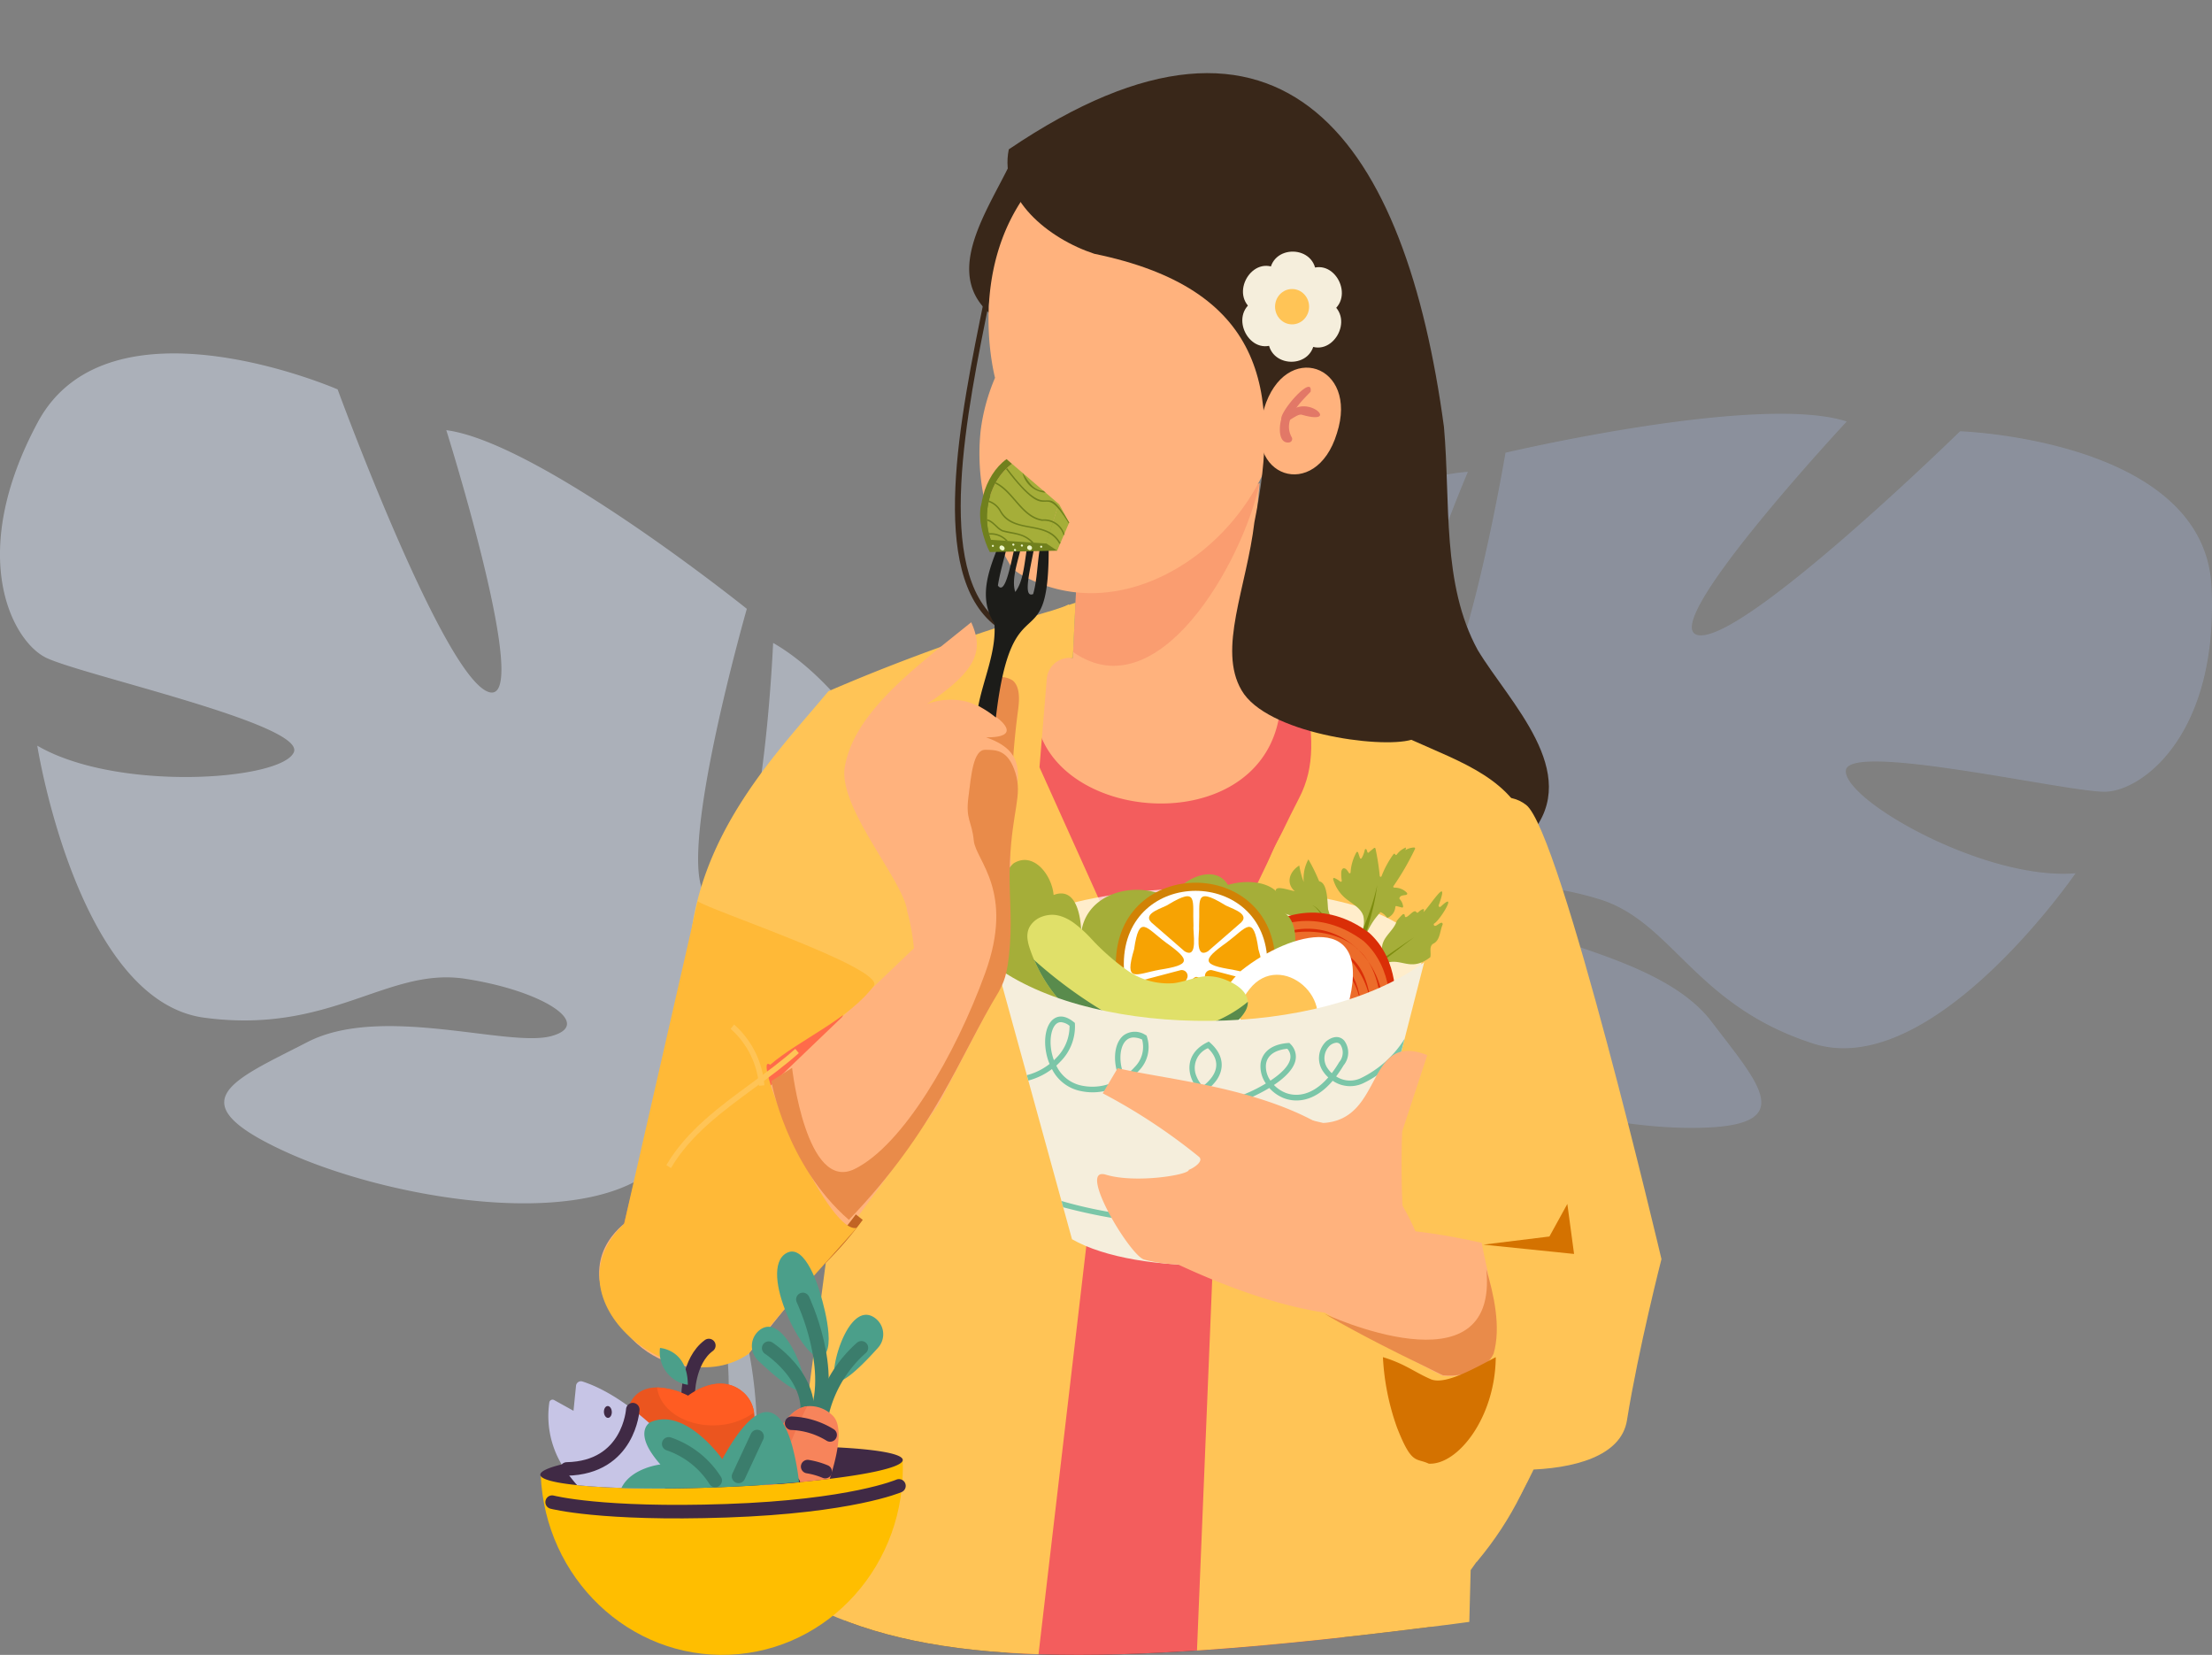 <?xml version="1.0" encoding="UTF-8"?>
<svg xmlns="http://www.w3.org/2000/svg" xmlns:xlink="http://www.w3.org/1999/xlink" width="327.242" height="244.76" viewBox="0 0 327.242 244.76">
  <rect x="0" y="0" width="327.242" height="244.76" fill="#808080" stroke="none"/>
  <defs>
    <clipPath id="clip-path">
      <path id="Path_2219" data-name="Path 2219" d="M321.9,208.913a133.756,133.756,0,0,1-18.321,68.264v.007c-10.7,18.995-21.373,40.487-38.216,49.567-101.089,13.66-111.436,4.071-141.608-46.774a133.471,133.471,0,0,1-20.031-71.064C106.16,47.2,319.47,47.169,321.9,208.913Z" transform="translate(-103.723 -87.617)" fill="none"></path>
    </clipPath>
    <clipPath id="clip-path-2">
      <path id="Path_583" data-name="Path 583" d="M1441.774,695.54s-8.384,1.175-14.243,1.337-20.857-42.889,5.022-41.133S1454.318,686.756,1441.774,695.54Z" transform="translate(-1417.867 -655.691)" fill="none"></path>
    </clipPath>
  </defs>
  <g id="Group_3249" data-name="Group 3249" transform="translate(-1004.879 -4155.899)">
    <g id="Group_984" data-name="Group 984" transform="translate(1004.879 4208.166)" opacity="0.46">
      <path id="Path_2224" data-name="Path 2224" d="M202.467,168.491s-1.632,38.717-8.818,37.969,4.928-43.013,4.928-43.013-30.626-24.591-44.459-26.423c0,0,12.972,41.19,6.193,38.7s-22.271-44.73-22.271-44.73-33.831-14.756-44.369,4.875S89.866,168.1,94.8,170.624s38.64,9.893,36.754,14.055-26.2,5.874-37.948-.993c0,0,5.959,37.721,24.7,40.233s27.044-7.519,38.592-5.757,19.134,6.742,12.75,8.48-25.109-4.776-36.083.887-19.508,8.742-3.3,16.185,47.266,12.358,56.417.683l1.145-1.46a7.087,7.087,0,0,1-1.145,1.46c2.714,2.562,5.4,12.39,7.106,19.85.2,1.248.572,3,1.169,5.4h0c.219,1.072.389,1.946.506,2.558,2.514,16.4-6.686,41.589-6.686,41.589l3.409,1.822c14.126-24.255,4.975-49,4.975-49-5.211-19.149-1.329-33.886-1.329-33.886s36.988-10.729,27.491-39.152C223.321,193.571,214.647,175.458,202.467,168.491Z" transform="translate(-88.092 -125.668)" fill="#dfeafd"></path>
      <path id="Path_2225" data-name="Path 2225" d="M408.016,157.16c-1.04-21.814-37.2-23.032-37.2-23.032s-31.523,30.83-38.574,30.178,21.805-31.624,21.805-31.624c-13.013-4.215-50.485,4.621-50.485,4.621s-7.113,42.5-13.786,40.133S298,140.124,298,140.124c-13.717,1.025-29.033,13.392-29.033,13.392-20.4,21.141,7.8,46.238,7.8,46.238s-2.783,14.677-15.473,29.42h0a50.863,50.863,0,0,0-5.935,7.434l3.508.774q.741-1.318,1.551-2.514l.011-.015.024-.033c.359-.49.874-1.185,1.511-2.03l0,0,0,0c1.534-1.863,2.6-3.253,3.3-4.271l.006-.009c4.662-5.879,11.178-13.44,14.66-14.56a7,7,0,0,1-.4-1.775c.126.566.259,1.156.4,1.775,3.17,14.189,32.72,22.946,50.2,23.2s11.231-6.07,3.911-15.711-26.636-11.778-31.551-16.009,3.9-5.438,14.858-2.124,14.082,15.692,31.718,21.376S387.9,199.5,387.9,199.5c-13.288,1.121-34.078-10.653-33.991-15.131s33.016,3.224,38.446,3.072S409.057,178.975,408.016,157.16Z" transform="translate(-80.841 -122.61)" fill="#b2cbfd" opacity="0.5"></path>
    </g>
    <g id="Group_980" data-name="Group 980" transform="translate(1066.27 4155.9)">
      <g id="Group_979" data-name="Group 979" transform="translate(0 0)" clip-path="url(#clip-path)">
        <g id="Group_978" data-name="Group 978" transform="translate(-4.109 10.815)">
          <g id="Group_740" data-name="Group 740" transform="translate(0 199.41)">
            <g id="Group_728" data-name="Group 728" transform="translate(135.238 266.631)">
              <g id="Group_721" data-name="Group 721">
                <g id="Group_720" data-name="Group 720">
                  <g id="Group_719" data-name="Group 719">
                    <path id="Path_2100" data-name="Path 2100" d="M290.578,666.879l-.077.884L288.746,689.1l-1.6,19.541-20.363,1.018-4.155-35.3-.039-.308-.774-6.576Z" transform="translate(-261.814 -666.879)" fill="#ff6b4a"></path>
                  </g>
                </g>
              </g>
              <g id="Group_724" data-name="Group 724" transform="translate(0.465 0.884)">
                <g id="Group_723" data-name="Group 723">
                  <g id="Group_722" data-name="Group 722">
                    <path id="Path_2101" data-name="Path 2101" d="M290.614,667.94l-1.755,21.335a1.728,1.728,0,0,1-.374.013c-4.813-.388-22.983-12.844-25.744-14.76l-.349-.241.309-.067Z" transform="translate(-262.393 -667.94)" fill="#d14222"></path>
                  </g>
                </g>
              </g>
              <g id="Group_727" data-name="Group 727" transform="translate(0.723 36.199)">
                <g id="Group_726" data-name="Group 726">
                  <g id="Group_725" data-name="Group 725">
                    <path id="Path_2102" data-name="Path 2102" d="M265.728,716.643q-.614,5.752-1.383,11.719-.767,5.941-1.632,11.636l32.359-.589-4.8-22.257a15.617,15.617,0,0,0-9.817-6.622A15.363,15.363,0,0,0,265.728,716.643Z" transform="translate(-262.714 -710.314)" fill="#ff6b4a"></path>
                  </g>
                </g>
              </g>
            </g>
            <g id="Group_734" data-name="Group 734" transform="translate(0 259.734)">
              <g id="Group_731" data-name="Group 731" transform="translate(18.466)">
                <g id="Group_730" data-name="Group 730">
                  <g id="Group_729" data-name="Group 729">
                    <path id="Path_2103" data-name="Path 2103" d="M168.605,660.291l-3.1,20.464-4.129,27.255c-3.781,2.773-21.589,15.429-32.249,15.2a16.317,16.317,0,0,1-11.227-4.446c-.516.067-1.02.148-1.51.214q9.484-4.439,18.956-8.852l.8-14.947,1.975-36.577Z" transform="translate(-116.394 -658.603)" fill="#ff6b4a"></path>
                  </g>
                </g>
              </g>
              <g id="Group_733" data-name="Group 733" transform="translate(0 48.872)">
                <g id="Group_732" data-name="Group 732">
                  <path id="Path_2104" data-name="Path 2104" d="M157.894,739.664l-63.581,1.38s-6.968-8.639,17.55-12.3c.49-.067.993-.147,1.51-.214A16.317,16.317,0,0,0,124.6,732.98c10.659.228,28.467-12.429,32.249-15.2.464-.348.71-.535.71-.535Z" transform="translate(-93.398 -717.244)" fill="#ffc456"></path>
                </g>
              </g>
            </g>
            <g id="Group_737" data-name="Group 737" transform="translate(30.66)">
              <g id="Group_736" data-name="Group 736">
                <g id="Group_735" data-name="Group 735">
                  <path id="Path_2105" data-name="Path 2105" d="M274.82,622.583q-25.168.654-50.327,1.339L209.007,398.917,176.746,619.9c-13.035-1.154-32.144-2.866-45.166-4.018,0,0,26.558-240.742,47.746-267.863a132.138,132.138,0,0,0,69.827-1.072C266.5,420.222,274.831,530.27,274.82,622.583Z" transform="translate(-131.58 -346.951)" fill="#422e32"></path>
                </g>
              </g>
            </g>
            <g id="Group_739" data-name="Group 739" transform="translate(132.554 303.352)">
              <g id="Group_738" data-name="Group 738">
                <path id="Path_2106" data-name="Path 2106" d="M290.835,716.651c-.747-2.388-2.318-3.769-3.9-5.711.255.314-.438,1.867-.361,2.314.176,1.024.228.653.789,1.388a9.006,9.006,0,0,1,2.041,3.435c.629,2.291,2.438,9.9.4,11.527-1.069.85-4.2.808-5.487,1.008-5.179.8-11.081,1.7-16.187.066-5.773-1.844-2.852-9.753-2.117-13.8.462-2.534-1.4-4.838-2.122-1.486q-.4,1.831-.8,3.661-.776,3.546-1.553,7.093c-.255,1.164-3.055,13.958-3.056,13.957a83.931,83.931,0,0,0,38.748-.059c-2.113-7.668-4.241-15.329-6.277-23.019C290.909,716.9,290.873,716.773,290.835,716.651Z" transform="translate(-258.472 -710.94)" fill="#ffc456"></path>
              </g>
            </g>
          </g>
          <g id="Group_742" data-name="Group 742" transform="translate(75.389 170.605)">
            <g id="Group_741" data-name="Group 741">
              <path id="Path_2107" data-name="Path 2107" d="M187.282,317.61l7.225,20.074-3.871,12.054,69.616-4.466.116-32.884Z" transform="translate(-187.282 -312.388)" fill="#ff6b4a"></path>
            </g>
          </g>
          <g id="Group_778" data-name="Group 778" transform="translate(44.701 60.63)">
            <g id="Group_745" data-name="Group 745" transform="translate(42.069 24.871)">
              <g id="Group_744" data-name="Group 744">
                <g id="Group_743" data-name="Group 743">
                  <path id="Path_2108" data-name="Path 2108" d="M251.5,217.036c-.05,23.852-62.33,19.652-47.863-6.763a40.691,40.691,0,0,1,12.814,2.009,286.924,286.924,0,0,1,34.145.482A10.659,10.659,0,0,1,251.5,217.036Z" transform="translate(-201.456 -210.273)" fill="#ff6b4a"></path>
                </g>
              </g>
            </g>
            <g id="Group_748" data-name="Group 748" transform="translate(4.361 24.947)">
              <g id="Group_747" data-name="Group 747">
                <g id="Group_746" data-name="Group 746">
                  <path id="Path_2109" data-name="Path 2109" d="M262.894,251.079s-2.6,89.854-10.344,101.333-76.123,7.175-73.542,0-7.735-85.549-7.735-85.549L154.5,251.079c10.332-41.071,33.472-44.13,52.7-38.645C248.3,209.582,300.485,218.139,262.894,251.079Z" transform="translate(-154.497 -210.364)" fill="#f35d5d"></path>
                </g>
              </g>
            </g>
            <g id="Group_749" data-name="Group 749" transform="translate(74.769 14.229)">
              <path id="Path_2110" data-name="Path 2110" d="M299.657,259.317c-.01,13.43-1.922,49.924-5.211,64.081-2.188,8.168-8.37,16.277-11.451,20.651l-.418,15.993s-3.75,6.485-21.657,7.352-18.742-3.459-18.742-3.459L246.755,252.4s8.335-17.718,10.832-22.478,2.08-9.508.835-16.859l-8.753-3.884-.41-11.676L263,207.446l2.088,3.459s15.41,3.892,17.489,6.917S299.657,243.757,299.657,259.317Z" transform="translate(-242.178 -197.503)" fill="#ffc456"></path>
            </g>
            <g id="Group_755" data-name="Group 755" transform="translate(55.979)">
              <g id="Group_752" data-name="Group 752">
                <g id="Group_751" data-name="Group 751">
                  <g id="Group_750" data-name="Group 750">
                    <path id="Path_2111" data-name="Path 2111" d="M247.167,180.43l-.219,2.318-3.652,39.2H218.778c.308-6.337,1-20.585,1.29-26.786Z" transform="translate(-218.778 -180.43)" fill="#ffb27d"></path>
                  </g>
                </g>
              </g>
              <g id="Group_754" data-name="Group 754" transform="translate(0.8)" opacity="0.35">
                <g id="Group_753" data-name="Group 753">
                  <path id="Path_2112" data-name="Path 2112" d="M247.364,180.43c-2.547,11.784-15.019,33.821-27.59,24.992l.491-10.259Z" transform="translate(-219.774 -180.43)" fill="#f1765a"></path>
                </g>
              </g>
            </g>
            <g id="Group_758" data-name="Group 758" transform="translate(51.141 25.545)">
              <g id="Group_757" data-name="Group 757">
                <g id="Group_756" data-name="Group 756">
                  <path id="Path_2113" data-name="Path 2113" d="M249.113,217.645c-.9,24.329-45.443,17.742-34.684-6.564a22.961,22.961,0,0,1,9.286,1.949,155.494,155.494,0,0,1,24.744.468A13.388,13.388,0,0,1,249.113,217.645Z" transform="translate(-212.753 -211.081)" fill="#ffb27d"></path>
                </g>
              </g>
            </g>
            <g id="Group_760" data-name="Group 760" transform="translate(84.148 22.269)" style="mix-blend-mode: multiply;isolation: isolate">
              <g id="Group_759" data-name="Group 759">
                <path id="Path_2114" data-name="Path 2114" d="M254.62,245.378l-.762-.263c2.233-6.981,4.115-10.238,6.5-11.245,2.432-1.028,5.158.432,8.929,2.454,1.816.974,3.858,2.069,6.255,3.107-.234-10.891-5.779-21.369-10.682-30.634l-.658-1.246.7-.4.658,1.245c5.044,9.53,10.759,20.331,10.788,31.66l0,.619-.553-.232c-2.675-1.123-4.91-2.32-6.882-3.378-3.581-1.92-6.168-3.306-8.258-2.423C258.548,235.533,256.742,238.745,254.62,245.378Z" transform="translate(-253.858 -207.15)" fill="#ffc456"></path>
              </g>
            </g>
            <g id="Group_762" data-name="Group 762" transform="translate(81.321 111.682)" style="mix-blend-mode: multiply;isolation: isolate">
              <g id="Group_761" data-name="Group 761">
                <path id="Path_2115" data-name="Path 2115" d="M299.586,314.559c-1.2,20.459-3.374,35-14.069,47.738-18.445-4.78-9.348-23.049-19.673-32.662-3.823-2.8-13.387-3.366-15.169-8.533-2.08-6.01,6.039-3.334,8.5-3.1C272.743,319.285,286.035,313.539,299.586,314.559Z" transform="translate(-250.338 -314.437)" fill="#ffc456"></path>
              </g>
            </g>
            <g id="Group_764" data-name="Group 764" transform="translate(81.076 72.451)" style="mix-blend-mode: multiply;isolation: isolate">
              <g id="Group_763" data-name="Group 763">
                <path id="Path_2116" data-name="Path 2116" d="M255.431,270.089c.051,3.635-5.451,3.635-5.4,0C249.982,266.455,255.483,266.455,255.431,270.089Z" transform="translate(-250.033 -267.363)" fill="#ffc456"></path>
              </g>
            </g>
            <g id="Group_766" data-name="Group 766" transform="translate(79.849 92.062)" style="mix-blend-mode: multiply;isolation: isolate">
              <g id="Group_765" data-name="Group 765">
                <path id="Path_2117" data-name="Path 2117" d="M253.9,293.62c.051,3.635-5.451,3.635-5.4,0C248.454,289.986,253.955,289.986,253.9,293.62Z" transform="translate(-248.505 -290.894)" fill="#ffc456"></path>
              </g>
            </g>
            <g id="Group_768" data-name="Group 768" transform="translate(78.867 109.38)" style="mix-blend-mode: multiply;isolation: isolate">
              <g id="Group_767" data-name="Group 767">
                <path id="Path_2118" data-name="Path 2118" d="M252.68,314.4c.051,3.634-5.45,3.634-5.4,0C247.231,310.766,252.733,310.766,252.68,314.4Z" transform="translate(-247.282 -311.674)" fill="#ffc456"></path>
              </g>
            </g>
            <g id="Group_770" data-name="Group 770" transform="translate(79.113 128.227)" style="mix-blend-mode: multiply;isolation: isolate">
              <g id="Group_769" data-name="Group 769">
                <path id="Path_2119" data-name="Path 2119" d="M252.986,337.015c.051,3.634-5.45,3.634-5.4,0C247.537,333.38,253.038,333.38,252.986,337.015Z" transform="translate(-247.588 -334.288)" fill="#ffc456"></path>
              </g>
            </g>
            <g id="Group_772" data-name="Group 772" transform="translate(78.377 148.093)" style="mix-blend-mode: multiply;isolation: isolate">
              <g id="Group_771" data-name="Group 771">
                <path id="Path_2120" data-name="Path 2120" d="M252.069,360.851c.051,3.635-5.45,3.635-5.4,0C246.62,357.217,252.122,357.217,252.069,360.851Z" transform="translate(-246.671 -358.125)" fill="#ffc456"></path>
              </g>
            </g>
            <g id="Group_774" data-name="Group 774" transform="translate(78.377 164.902)" style="mix-blend-mode: multiply;isolation: isolate">
              <g id="Group_773" data-name="Group 773">
                <path id="Path_2121" data-name="Path 2121" d="M252.069,381.021c.051,3.634-5.45,3.634-5.4,0C246.62,377.386,252.122,377.386,252.069,381.021Z" transform="translate(-246.671 -378.294)" fill="#ffc456"></path>
              </g>
            </g>
            <g id="Group_775" data-name="Group 775" transform="translate(0 17.687)">
              <path id="Path_2122" data-name="Path 2122" d="M200.864,226l1.074-13.025a3.363,3.363,0,0,1,3.861-3.119h0c.08-1.567.153-3.1.217-4.551l.177-3.65-3.413,1.15,0,0c-6.4,1.877-13.131,4.09-20.114,6.706q-6.814,2.551-13.038,5.247c-7.227,8.736-19.646,21.069-20.56,38.835,1.666,8.646,24.308,13.039,23.476,20.388S161.3,358.709,161.3,358.709l38.735,4.323L212.943,252.8Z" transform="translate(-149.066 -201.652)" fill="#ffc456"></path>
            </g>
            <g id="Group_777" data-name="Group 777" transform="translate(34.764 17.952)" style="mix-blend-mode: multiply;isolation: isolate">
              <g id="Group_776" data-name="Group 776">
                <path id="Path_2123" data-name="Path 2123" d="M220.859,253.573a31.04,31.04,0,0,1-3.788-5.348c-.729-1.2-1.482-2.449-2.392-3.685-2.809-3.81-5.713-7.751-9.61-10.457a20.771,20.771,0,0,0-12.033-3.7.417.417,0,0,1-.382.027c-.642-.287-.038-3.04-.03-3.067a41.557,41.557,0,0,1,21.085-25.376l.349.75A40.739,40.739,0,0,0,193.389,227.6a12.063,12.063,0,0,0-.225,1.954,21.333,21.333,0,0,1,12.351,3.838c4.008,2.784,6.953,6.78,9.8,10.643.933,1.267,1.7,2.529,2.435,3.748a30.361,30.361,0,0,0,3.687,5.213Z" transform="translate(-192.358 -201.971)" fill="#ffc456"></path>
              </g>
            </g>
          </g>
          <g id="Group_796" data-name="Group 796" transform="translate(31.361 81.221)">
            <g id="Group_779" data-name="Group 779" transform="translate(51.843 8.1)">
              <path id="Path_2124" data-name="Path 2124" d="M203.4,215.05a3.358,3.358,0,0,1,2.942.307c1.3,1.066.918,3.541.739,4.831a122.717,122.717,0,0,0-.988,14.248l-9.075-.229C198.619,228.356,200.769,220.693,203.4,215.05Z" transform="translate(-197.015 -214.856)" fill="#e98b4a"></path>
            </g>
            <g id="Group_783" data-name="Group 783" transform="translate(1.38 42.778)">
              <g id="Group_782" data-name="Group 782">
                <g id="Group_781" data-name="Group 781">
                  <path id="Path_2126" data-name="Path 2126" d="M169.689,269.1c-3.96,12.816-11.321,36.615-15.321,49.538l-20.2-6.467c1.373-5.649,11.88-48.965,13.514-55.705Z" transform="translate(-134.172 -256.466)" fill="#ff6b4a"></path>
                </g>
              </g>
            </g>
            <g id="Group_790" data-name="Group 790" transform="translate(0 44.505)">
              <g id="Group_786" data-name="Group 786">
                <g id="Group_785" data-name="Group 785">
                  <g id="Group_784" data-name="Group 784">
                    <path id="Path_2127" data-name="Path 2127" d="M182.881,258.545c-10.472,9.982-40.368,38.8-46.582,44.329-2.367,1.844-7.447,7.441.249,16.352,7.861,8.976,18.019,2.992,18.019,2.992l8.953-11.151c4.863-5.518,14.765-19.476,19.1-25.682l14.051-26.846Z" transform="translate(-132.453 -258.538)" fill="#ffb27d"></path>
                  </g>
                </g>
              </g>
              <g id="Group_789" data-name="Group 789" transform="translate(25.639 43.069)">
                <g id="Group_788" data-name="Group 788">
                  <g id="Group_787" data-name="Group 787">
                    <path id="Path_2128" data-name="Path 2128" d="M177.736,311.024a55.214,55.214,0,0,1-12.623,12.359l-.731-1.108a53.559,53.559,0,0,0,12.326-12.059Z" transform="translate(-164.382 -310.216)" fill="#c16424"></path>
                  </g>
                </g>
              </g>
            </g>
            <g id="Group_795" data-name="Group 795" transform="translate(36.259)">
              <g id="Group_791" data-name="Group 791">
                <path id="Path_2129" data-name="Path 2129" d="M177.731,226.278c-1.342,5.971,8.721,17.112,9.181,21.583,2.445,8.725-.6,14.771,6.923,14.367,10.913-2.5,8.972-13.354,8.378-21.929-.833-9.454,4.819-15.2-3.642-18.148,7.142.065-.045-4.535-2.914-5.294a9.981,9.981,0,0,0-5.828.378c7.636-5.074,8.379-8.074,6.557-12.1C188.285,211.7,179.262,218.243,177.731,226.278Z" transform="translate(-177.608 -205.137)" fill="#ffb27d"></path>
              </g>
            </g>
          </g>
          <g id="Group_831" data-name="Group 831" transform="translate(83.987)">
            <g id="Group_797" data-name="Group 797" transform="translate(2.113 10.506)">
              <path id="Path_2133" data-name="Path 2133" d="M210.149,122.346c14.773,9.57-8.483,11.47-6.508,22.963-7.792-6.9,1.652-17.574,4.27-25.022A4.8,4.8,0,0,0,210.149,122.346Z" transform="translate(-200.621 -120.287)" fill="#392719"></path>
            </g>
            <g id="Group_798" data-name="Group 798" transform="translate(0 15.794)">
              <path id="Path_2134" data-name="Path 2134" d="M204,192.6c-10.006-7.71-5.321-30.549-1.557-48.9,1.434-6.994,2.673-13.035,2.83-17.061l.8.033c-.159,4.1-1.4,10.17-2.847,17.2-3.52,17.163-8.342,40.669,1.25,48.059Z" transform="translate(-197.99 -126.632)" fill="#392719"></path>
            </g>
            <g id="Group_830" data-name="Group 830" transform="translate(3.579)">
              <g id="Group_829" data-name="Group 829">
                <g id="Group_801" data-name="Group 801" transform="translate(0 6.448)">
                  <g id="Group_800" data-name="Group 800">
                    <g id="Group_799" data-name="Group 799">
                      <path id="Path_2135" data-name="Path 2135" d="M253.745,151.4c3.927,1.334,6.524,6.683,3.936,13.42-2.581,6.7-12.9,5.357-12.9,5.357V167.5c-5.8,13.275-21.77,23.114-35.474,16a10.583,10.583,0,0,1-1.949-1.272,32.115,32.115,0,0,1-4.677-20.425,29,29,0,0,1,2.12-7.767c-.418-1.709-3.888-16.91,5.592-28.472,8.534-10.408,24.281-13.355,36.969-6.286C256.916,124.606,265.51,142.216,253.745,151.4Z" transform="translate(-202.447 -115.418)" fill="#ffb27d"></path>
                    </g>
                  </g>
                </g>
                <g id="Group_803" data-name="Group 803" transform="translate(4.199)">
                  <g id="Group_802" data-name="Group 802">
                    <path id="Path_2136" data-name="Path 2136" d="M285.118,220.207c7.657-9.109-3.222-19.47-7.876-27.205-5.344-9.777-4-21.8-4.995-32.992-5.627-41.691-23.406-68.766-64.376-41.056-1.5,7.27,5.832,13.2,12.659,15.45,24.895,5.118,27.714,19.843,23.675,39.685-1.151,9.683-5.47,18.79-1.9,24.866,3.626,6.336,20.388,8.668,25.123,7.328C274.915,209.664,282.652,212.128,285.118,220.207Z" transform="translate(-207.676 -107.681)" fill="#392719"></path>
                  </g>
                </g>
                <g id="Group_815" data-name="Group 815" transform="translate(41.543 43.559)">
                  <g id="Group_806" data-name="Group 806">
                    <g id="Group_805" data-name="Group 805">
                      <g id="Group_804" data-name="Group 804">
                        <path id="Path_2137" data-name="Path 2137" d="M265.571,169.658c-3.1,10.235-14.072,6.534-10.779-3.635C257.888,155.787,268.864,159.489,265.571,169.658Z" transform="translate(-254.182 -159.947)" fill="#ffb27d"></path>
                      </g>
                    </g>
                  </g>
                  <g id="Group_810" data-name="Group 810" transform="translate(2.949 2.835)">
                    <g id="Group_809" data-name="Group 809">
                      <g id="Group_808" data-name="Group 808">
                        <g id="Group_807" data-name="Group 807">
                          <path id="Path_2138" data-name="Path 2138" d="M262.4,164.086c-1.647,1.679-4.2,4.188-2.786,6.726a.519.519,0,0,1-.365.761c-1.664.231-1.512-2.386-1.188-3.412-.181-1.273,4.743-6.781,4.34-4.075Z" transform="translate(-257.854 -163.348)" fill="#e27867"></path>
                        </g>
                      </g>
                    </g>
                  </g>
                  <g id="Group_814" data-name="Group 814" transform="translate(3.591 5.719)">
                    <g id="Group_813" data-name="Group 813">
                      <g id="Group_812" data-name="Group 812">
                        <g id="Group_811" data-name="Group 811">
                          <path id="Path_2139" data-name="Path 2139" d="M258.668,168.679c2.538-4.706,8.859,1.172,2.649-.606-.828-.358-2.85,1.96-2.649.606Z" transform="translate(-258.654 -166.809)" fill="#e27867"></path>
                        </g>
                      </g>
                    </g>
                  </g>
                </g>
              </g>
            </g>
          </g>
          <g id="Group_839" data-name="Group 839" transform="translate(136.464 111.555)">
            <g id="Group_834" data-name="Group 834" transform="translate(14.715)">
              <g id="Group_833" data-name="Group 833">
                <g id="Group_832" data-name="Group 832">
                  <path id="Path_2147" data-name="Path 2147" d="M281.666,255.188s11.862-16.674,15.019-13.17c2.337,7.293,31.711,83.066,7.739,85.2,0,0-11.455-17.412-11.455-28.126S281.666,255.188,281.666,255.188Z" transform="translate(-281.666 -241.534)" fill="#ffb27d"></path>
                </g>
              </g>
            </g>
            <g id="Group_838" data-name="Group 838" transform="translate(0 59.587)">
              <g id="Group_837" data-name="Group 837" transform="translate(0 0)">
                <g id="Group_836" data-name="Group 836">
                  <g id="Group_835" data-name="Group 835">
                    <path id="Path_2148" data-name="Path 2148" d="M263.341,322.792c1.06,1.442,35.433,18.979,35.433,18.979,37.189-23.376-23.228-30.433-22-29.625Z" transform="translate(-263.341 -312.085)" fill="#ffb27d"></path>
                  </g>
                </g>
              </g>
            </g>
          </g>
          <g id="Group_840" data-name="Group 840" transform="translate(147.212 107.109)">
            <path id="Path_2149" data-name="Path 2149" d="M280.362,254.219s11.267,42.326,10.841,45.419,5.109,17.234.426,20.769c-7.592,4.059-11.244-1.673-14.9-3.977,0,0,.951,12.53,4.52,15.987s29.968,6.55,31.671-4.056,5.109-23.862,5.109-23.862-14.9-63.192-20.012-67.17S283.768,240.078,280.362,254.219Z" transform="translate(-276.726 -236.2)" fill="#ffc456"></path>
          </g>
          <g id="Group_841" data-name="Group 841" transform="translate(31.394 122.482)">
            <path id="Path_2150" data-name="Path 2150" d="M170.547,302.959c-4.231,4.86-12.116,13.2-15.971,18.611-10.822,7.584-30.169-8.032-18.422-19.228l10.888-47.7c1.518,1.225,27.178,9.729,26.107,12.43-3.69,5.039-11.037,8-15.394,11.764C154.658,276.5,166.047,303.927,170.547,302.959Z" transform="translate(-132.494 -254.646)" fill="#ffb937"></path>
          </g>
          <g id="Group_843" data-name="Group 843" transform="translate(41.297 144.311)" style="mix-blend-mode: multiply;isolation: isolate">
            <g id="Group_842" data-name="Group 842">
              <path id="Path_2151" data-name="Path 2151" d="M145.513,298.467l-.687-.431c2.941-5.038,7.808-8.61,12.514-12.064,2.232-1.638,4.54-3.332,6.56-5.134l.524.632c-2.048,1.828-4.372,3.533-6.619,5.183C153.164,290.057,148.367,293.578,145.513,298.467Z" transform="translate(-144.826 -280.838)" fill="#ffc456"></path>
            </g>
          </g>
          <g id="Group_845" data-name="Group 845" transform="translate(50.806 140.716)" style="mix-blend-mode: multiply;isolation: isolate">
            <g id="Group_844" data-name="Group 844">
              <path id="Path_2152" data-name="Path 2152" d="M160.861,285.581a12.51,12.51,0,0,0-4.193-8.418l.516-.638a13.363,13.363,0,0,1,4.478,8.989Z" transform="translate(-156.668 -276.525)" fill="#ffc456"></path>
            </g>
          </g>
          <g id="Group_905" data-name="Group 905" transform="translate(90.11 114.535)">
            <g id="Group_846" data-name="Group 846" transform="translate(0 6.001)" opacity="0.69">
              <path id="Path_2153" data-name="Path 2153" d="M268.521,262.879c.613,14.091-63.524,14.089-62.9,0C205.006,248.787,269.142,248.79,268.521,262.879Z" transform="translate(-205.614 -252.311)" fill="#fff"></path>
            </g>
            <g id="Group_855" data-name="Group 855" transform="translate(40.97)">
              <g id="Group_851" data-name="Group 851">
                <g id="Group_847" data-name="Group 847" transform="translate(12.732 6.494)">
                  <path id="Path_2154" data-name="Path 2154" d="M283.415,260.64c1.045-.48.98-1.9,1.412-2.86-.032-.634-.767.163-1.072.21a.2.2,0,0,1-.2-.327c.928-.534,3.59-5,.985-2.511a.191.191,0,0,1-.293-.235c1.746-4.817-1.486.439-2.271,1.041.358-.876-.54-.213-.781.048-.233.2-.315-.288-.548-.153-.393.023-1.345,1.363-1.433.629a.19.19,0,0,0-.322-.172,7.9,7.9,0,0,0-.863.963c-.454,1.53-2.269,2.405-2.184,4.2-.079,1.932-4.137,3.78-3.217,3.507a14.154,14.154,0,0,0,2.517-.79c3.268-2.359,4.435,1.064,7.846-1.559C283.161,262.011,282.758,261.064,283.415,260.64Z" transform="translate(-272.491 -252.903)" fill="#a5ae39"></path>
                </g>
                <g id="Group_848" data-name="Group 848" transform="translate(11.942 15.271)">
                  <path id="Path_2155" data-name="Path 2155" d="M271.651,263.434c-.048.05-.093.1-.144.15A1.9,1.9,0,0,0,271.651,263.434Z" transform="translate(-271.507 -263.434)" fill="#a5ae39"></path>
                </g>
                <g id="Group_849" data-name="Group 849" transform="translate(8.858)">
                  <path id="Path_2156" data-name="Path 2156" d="M276.87,253.9a.139.139,0,0,1,.173-.128l.811.212a.14.14,0,0,0,.174-.14,2.067,2.067,0,0,0-.522-1.129.142.142,0,0,1-.029-.139c.168-.433.585-.372.947-.453.229-.051.276-.2.119-.357a2.351,2.351,0,0,0-.527-.4,2.555,2.555,0,0,0-1.3-.324.144.144,0,0,1-.12-.228,39.811,39.811,0,0,0,3.186-5.5.145.145,0,0,0-.153-.207,2.585,2.585,0,0,0-1.287.4.585.585,0,0,0,.083-.4,3.069,3.069,0,0,0-1.335,1.039.137.137,0,0,1-.246-.024.138.138,0,0,0-.238-.04,14.072,14.072,0,0,0-1.777,3.273.138.138,0,0,1-.265-.045,34.806,34.806,0,0,0-.629-4.042.14.14,0,0,0-.235-.072c-.239.226-.528.391-.735.631a.136.136,0,0,1-.236-.067,1.866,1.866,0,0,0-.116-.345.137.137,0,0,0-.26.034,4.284,4.284,0,0,1-.466,1.23.139.139,0,0,1-.255-.026c-.094-.288-.172-.508-.266-.8a.138.138,0,0,0-.255-.024,6.991,6.991,0,0,0-.861,2.959.137.137,0,0,1-.259.059,2.446,2.446,0,0,0-.321-.443.538.538,0,0,0-.432-.225c-.271.037-.359.394-.37.678a6.3,6.3,0,0,0,.077,1.153.139.139,0,0,1-.224.132,3.462,3.462,0,0,0-.86-.522.144.144,0,0,0-.189.178,5.761,5.761,0,0,0,1.783,2.789c.974.828,2.3,1.412,2.685,2.655a3.967,3.967,0,0,1-.242,2.429,7.864,7.864,0,0,1-1.005,2.691c1.583-1.655,1.755-3.24,3.251-5.074l.45-.553a.137.137,0,0,1,.168-.038,2.342,2.342,0,0,1,.841.739.134.134,0,0,0,.162.054A1.879,1.879,0,0,0,276.87,253.9Z" transform="translate(-267.666 -245.11)" fill="#a5ae39"></path>
                </g>
                <g id="Group_850" data-name="Group 850" transform="translate(0 1.75)">
                  <path id="Path_2157" data-name="Path 2157" d="M264.755,254.637c-.124-1.083-.049-3.968-1.326-4.185a26.477,26.477,0,0,0-1.593-3.242,5.847,5.847,0,0,0-.687,3.36,12.96,12.96,0,0,1-.662-2.449c-1.429.877-2.041,2.589-.661,3.807-1.64-.374-4.107-1.3-1.987,1.345-3.927,1.438,2.916,2.35,3.954,3.169-.172-.009-.447.545-.316.711,1.506.067,3.418-.157,4.18,1.528A19.347,19.347,0,0,0,264.755,254.637Z" transform="translate(-256.635 -247.21)" fill="#a5ae39"></path>
                </g>
              </g>
              <g id="Group_852" data-name="Group 852" transform="translate(8.95 5.557)">
                <path id="Path_2158" data-name="Path 2158" d="M274.21,251.778a31.194,31.194,0,0,1-.772,4.012c-.333,1.323-.717,2.631-1.139,3.929s-.889,2.581-1.4,3.85a31.988,31.988,0,0,1-1.769,3.75.709.709,0,0,1-.99.266.767.767,0,0,1-.256-1.028c.011-.019.023-.038.036-.057l.006-.009a30.375,30.375,0,0,0,1.995-3.405c.609-1.188,1.176-2.405,1.709-3.64s1.022-2.492,1.467-3.767A30.829,30.829,0,0,0,274.21,251.778Z" transform="translate(-267.781 -251.778)" fill="#7d8c0f"></path>
              </g>
              <g id="Group_853" data-name="Group 853" transform="translate(5.847 8.541)">
                <path id="Path_2159" data-name="Path 2159" d="M263.921,255.358a3.163,3.163,0,0,1,.756.563,8.754,8.754,0,0,1,.646.7,17.436,17.436,0,0,1,1.135,1.542q.529.8.993,1.649a14.015,14.015,0,0,1,.829,1.773c.056.158.111.318.155.49.022.084.043.173.059.266s.023.175.035.263a7.952,7.952,0,0,1,.041,1.018c-.012.667-.069,1.322-.144,1.972a38.548,38.548,0,0,1-.656,3.869.722.722,0,0,1-.867.562.751.751,0,0,1-.542-.9.589.589,0,0,1,.022-.077l0-.008a36.835,36.835,0,0,0,1.013-3.631c.136-.613.255-1.231.33-1.845a7.126,7.126,0,0,0,.058-.9,2.088,2.088,0,0,0-.034-.423c-.023-.142-.059-.289-.1-.436a13.509,13.509,0,0,0-.646-1.756c-.253-.577-.532-1.144-.834-1.7a17.339,17.339,0,0,0-.986-1.614,8.54,8.54,0,0,0-.575-.747,3.139,3.139,0,0,0-.7-.622l0,0Z" transform="translate(-263.917 -255.358)" fill="#7d8c0f"></path>
              </g>
              <g id="Group_854" data-name="Group 854" transform="translate(8.566 13.296)">
                <path id="Path_2160" data-name="Path 2160" d="M267.37,269.581a4.4,4.4,0,0,1,1.32-1.717,17.164,17.164,0,0,1,1.552-1.081c.125-.082.249-.164.369-.248s.259-.18.391-.265c.264-.173.532-.333.8-.486.543-.305,1.1-.574,1.65-.83l.832-.378a6.6,6.6,0,0,0,.767-.458c.507-.334,1.009-.68,1.51-1.026l1.506-1.037c.507-.339,1-.7,1.535-.993-.515.324-.992.708-1.48,1.073l-1.452,1.118c-.484.373-.968.745-1.461,1.109-.247.18-.5.363-.771.526l-.771.488c-.511.328-1.013.666-1.49,1.028-.238.181-.47.368-.694.563-.113.1-.218.195-.331.3s-.235.212-.353.315a16.549,16.549,0,0,0-1.311,1.205,3.065,3.065,0,0,0-.764,1.3.722.722,0,0,1-.882.541.754.754,0,0,1-.521-.916.685.685,0,0,1,.032-.1Z" transform="translate(-267.303 -261.064)" fill="#7d8c0f"></path>
              </g>
            </g>
            <g id="Group_872" data-name="Group 872" transform="translate(32.966 9.627)">
              <g id="Group_857" data-name="Group 857" transform="translate(0.803)">
                <g id="Group_856" data-name="Group 856">
                  <path id="Path_2161" data-name="Path 2161" d="M269.046,259.638c4.528,4.078,3.984,10.429,3.829,12.254-.011,10.568-14.216,14.175-21.323,8.677-5.215-5.463-4.9-14.095-.707-19.69C255.623,256.314,262.573,254.808,269.046,259.638Z" transform="translate(-247.668 -256.661)" fill="#da2e07"></path>
                </g>
              </g>
              <g id="Group_859" data-name="Group 859" transform="translate(0 1.233)">
                <g id="Group_858" data-name="Group 858">
                  <path id="Path_2162" data-name="Path 2162" d="M268.046,261.117c4.528,4.078,3.984,10.429,3.828,12.255-.01,10.567-14.216,14.174-21.323,8.677-5.215-5.463-4.9-14.1-.707-19.691C254.623,257.793,261.573,256.288,268.046,261.117Z" transform="translate(-246.668 -258.141)" fill="#ec6c2a"></path>
                </g>
              </g>
              <g id="Group_861" data-name="Group 861" transform="translate(3.704 6.502)">
                <g id="Group_860" data-name="Group 860">
                  <path id="Path_2163" data-name="Path 2163" d="M251.438,264.463l17.814,16.264c-.016.02-.145.163-.164.185l-17.807-16.257Z" transform="translate(-251.281 -264.463)" fill="#da2e07"></path>
                </g>
              </g>
              <g id="Group_863" data-name="Group 863" transform="translate(1.146 2.379)">
                <g id="Group_862" data-name="Group 862">
                  <path id="Path_2164" data-name="Path 2164" d="M268.65,279.872c-4.021,4.325-12.675,5.049-17.014,1.46-4.755-4.96-4.465-12.773-.649-17.9C263.514,252.19,277.167,267.5,268.65,279.872Zm-17.6-16.141c-7.393,11.479,1.04,24.131,14.284,18.252,6.924-2.394,7.067-15.561,2.041-19.489C264.333,259.438,255.8,258.366,251.053,263.731Z" transform="translate(-248.095 -259.516)" fill="#da2e07"></path>
                </g>
              </g>
              <g id="Group_865" data-name="Group 865" transform="translate(2.846 4.367)">
                <g id="Group_864" data-name="Group 864">
                  <path id="Path_2165" data-name="Path 2165" d="M267.728,279.081c-3.423,3.683-10.792,4.3-14.488,1.243-4.07-4.36-3.818-10.742-.552-15.244,4.2-4.566,11.448-3.59,14.093-.96h0C270.35,266.869,270.952,275.323,267.728,279.081ZM252.771,265.36c-3.056,4.387-3.312,10.539.625,14.771,10.867,7.1,22.018-5.846,13.226-15.821h0C264.038,261.715,256.794,260.813,252.771,265.36Z" transform="translate(-250.212 -261.901)" fill="#da2e07"></path>
                </g>
              </g>
              <g id="Group_867" data-name="Group 867" transform="translate(4.253 5.901)">
                <g id="Group_866" data-name="Group 866">
                  <path id="Path_2166" data-name="Path 2166" d="M266.935,278.377c-9.133,7.775-19.565-1.743-12.81-11.926,3.581-3.891,9.748-3.059,12-.818h0C269.17,267.977,269.682,275.176,266.935,278.377Zm-12.713-11.663c-2.6,3.843-2.83,8.813.528,12.529,9.034,6.121,18.746-5.155,11.22-13.42h0C263.779,263.624,257.634,262.857,254.222,266.714Z" transform="translate(-251.965 -263.742)" fill="#da2e07"></path>
                </g>
              </g>
              <g id="Group_869" data-name="Group 869" transform="translate(6.52 7.83)">
                <g id="Group_868" data-name="Group 868">
                  <path id="Path_2167" data-name="Path 2167" d="M266.572,277.743c-12.671,8.765-17.829-18.394-1.608-10.084h0C267.7,270,268.829,274.431,266.572,277.743Zm-10.813-9.793c-5.281,15.765,20.254,13.865,9.056-.093h0A7.351,7.351,0,0,0,255.759,267.95Z" transform="translate(-254.787 -266.057)" fill="#da2e07"></path>
                </g>
              </g>
              <g id="Group_871" data-name="Group 871" transform="translate(7.147 9.585)">
                <g id="Group_870" data-name="Group 870">
                  <path id="Path_2168" data-name="Path 2168" d="M266.729,278.15c-5.746.637-10.144-6.456-11.161-9.988C261.692,270.07,265.828,271.7,266.729,278.15Zm-10.713-9.514c1.18,3.814,5.515,9.593,10.422,9.321C265.736,272.3,261.385,270.021,256.016,268.636Z" transform="translate(-255.568 -268.162)" fill="#da2e07"></path>
                </g>
              </g>
            </g>
            <g id="Group_873" data-name="Group 873" transform="translate(0.353 1.84)">
              <path id="Path_2169" data-name="Path 2169" d="M208.5,265.5a5.592,5.592,0,0,1-1.1-8.252c.046-3.038-1.758-7.154.873-9.441,2.953-1.812,5.669,1.783,5.906,4.691,3.84-1.474,4.29,4.55,4.051,7.413-.649-7.514,7.942-10,13.36-6.835,1.242-2.859,6.427-5.381,8.382-2.067,3.263-.993,8.485-.489,8.322,4.1,2.327,1.44,2.01,6.7.121,8.581-3.694,3.414-7.408,7.55-12.179,8.905C229.967,274.661,209.5,273.6,208.5,265.5Z" transform="translate(-206.054 -247.318)" fill="#a5ae39"></path>
            </g>
            <g id="Group_891" data-name="Group 891" transform="translate(17.684 5.201)">
              <g id="Group_874" data-name="Group 874">
                <path id="Path_2170" data-name="Path 2170" d="M251.243,263.365c-.069,16.021-23.538,16.019-23.606,0C227.706,247.346,251.175,247.346,251.243,263.365Z" transform="translate(-227.637 -251.351)" fill="#d18205"></path>
              </g>
              <g id="Group_875" data-name="Group 875" transform="translate(1.18 1.202)">
                <path id="Path_2171" data-name="Path 2171" d="M250.352,263.606c-.062,14.419-21.185,14.417-21.245,0C229.17,249.188,250.292,249.189,250.352,263.606Z" transform="translate(-229.107 -252.793)" fill="#fff"></path>
              </g>
              <g id="Group_890" data-name="Group 890" transform="translate(2.154 2.003)">
                <g id="Group_877" data-name="Group 877" transform="translate(6.304 11.939)">
                  <g id="Group_876" data-name="Group 876">
                    <path id="Path_2172" data-name="Path 2172" d="M241.612,275.957c-5.119.4-3.4-1.051-1.981-4.541.479-.748,1.4-4.8,2.75-2.778.653,1.494,2,4.575,2.653,6.081C245.68,276.589,242.431,275.8,241.612,275.957Z" transform="translate(-238.17 -268.08)" fill="#f7a303"></path>
                  </g>
                </g>
                <g id="Group_879" data-name="Group 879" transform="translate(0.535 10.913)">
                  <g id="Group_878" data-name="Group 878">
                    <path id="Path_2173" data-name="Path 2173" d="M232.82,272.065c-.386-.768-3.018-2.9-1.2-3.549,1.548-.4,4.7-1.237,6.235-1.639a.867.867,0,0,1,.959,1.248c-.718,1.461-2.2,4.473-2.926,5.945C234.88,275.76,233.45,272.632,232.82,272.065Z" transform="translate(-230.986 -266.849)" fill="#f7a303"></path>
                  </g>
                </g>
                <g id="Group_881" data-name="Group 881" transform="translate(0 4.53)">
                  <g id="Group_880" data-name="Group 880">
                    <path id="Path_2174" data-name="Path 2174" d="M230.867,262.505c.763-5.269,1.743-3.2,4.706-.994,3.741,2.659,3.609,3.3-.882,4.01C231.1,266.174,229.35,267.6,230.867,262.505Z" transform="translate(-230.319 -259.19)" fill="#f7a303"></path>
                  </g>
                </g>
                <g id="Group_883" data-name="Group 883" transform="translate(2.756 0)">
                  <g id="Group_882" data-name="Group 882">
                    <path id="Path_2175" data-name="Path 2175" d="M236.647,254.956c4.445-2.666,3.5-.583,3.683,3.2-.12.889.744,4.951-1.317,3.741l-4.933-4.284C232.718,256.218,235.975,255.467,236.647,254.956Z" transform="translate(-233.751 -253.755)" fill="#f7a303"></path>
                  </g>
                </g>
                <g id="Group_885" data-name="Group 885" transform="translate(10.075)">
                  <g id="Group_884" data-name="Group 884">
                    <path id="Path_2176" data-name="Path 2176" d="M246.63,254.956c.669.517,3.933,1.258,2.566,2.657-1.226,1.061-3.716,3.23-4.933,4.284-2.056,1.206-1.2-2.849-1.317-3.742C243.133,254.375,242.184,252.288,246.63,254.956Z" transform="translate(-242.866 -253.754)" fill="#f7a303"></path>
                  </g>
                </g>
                <g id="Group_887" data-name="Group 887" transform="translate(11.581 4.529)">
                  <g id="Group_886" data-name="Group 886">
                    <path id="Path_2177" data-name="Path 2177" d="M252.1,262.505c1.516,5.09-.23,3.67-3.825,3.015-4.482-.711-4.63-1.348-.881-4.01C250.361,259.3,251.342,257.234,252.1,262.505Z" transform="translate(-244.741 -259.189)" fill="#f7a303"></path>
                  </g>
                </g>
                <g id="Group_889" data-name="Group 889" transform="translate(11.035 10.914)">
                  <g id="Group_888" data-name="Group 888">
                    <path id="Path_2178" data-name="Path 2178" d="M250.15,272.066c-.634.562-2.056,3.7-3.067,2.005-.724-1.477-2.207-4.48-2.926-5.945a.866.866,0,0,1,.959-1.248l6.235,1.638C253.162,269.159,250.542,271.3,250.15,272.066Z" transform="translate(-244.062 -266.85)" fill="#f7a303"></path>
                  </g>
                </g>
              </g>
            </g>
            <g id="Group_894" data-name="Group 894" transform="translate(32.281 13.241)">
              <g id="Group_892" data-name="Group 892">
                <path id="Path_2179" data-name="Path 2179" d="M265.476,271.436c4.154-14.7-8.518-11.255-15.687-5.485C236.529,278.571,260.263,293.055,265.476,271.436Z" transform="translate(-245.815 -260.998)" fill="#fff"></path>
              </g>
              <g id="Group_893" data-name="Group 893" transform="translate(3.777 5.576)">
                <path id="Path_2180" data-name="Path 2180" d="M260.617,277.4c-4.656,5.932-13.527-1.793-8.7-7.582C256.568,263.889,265.439,271.614,260.617,277.4Z" transform="translate(-250.518 -267.688)" fill="#ffc456"></path>
              </g>
            </g>
            <g id="Group_898" data-name="Group 898" transform="translate(4.591 9.937)">
              <g id="Group_896" data-name="Group 896">
                <g id="Group_895" data-name="Group 895">
                  <path id="Path_2181" data-name="Path 2181" d="M212.458,264l-.055-.125-.057-.133c-.028-.067-.058-.134-.085-.2q-.289-.69-.528-1.4a7.155,7.155,0,0,1-.376-1.535l0,0a3.356,3.356,0,0,1,.02-.923,2.727,2.727,0,0,1,.165-.583v0a2.631,2.631,0,0,1,.154-.314,1.833,1.833,0,0,1,.1-.16,3.51,3.51,0,0,1,1.812-1.343,4.056,4.056,0,0,1,.666-.174c.073-.011.144-.021.218-.03a3.96,3.96,0,0,1,1.43.073c.142.034.28.071.416.117.106.033.21.07.312.11a6.649,6.649,0,0,1,1.025.51q.19.116.377.242l0,0a18.158,18.158,0,0,1,2.607,2.311,33.761,33.761,0,0,0,5.476,4.834,10.456,10.456,0,0,0,6.83,1.884c1.641-.2,3.2-.927,4.844-1.033a7.382,7.382,0,0,1,2.973.583l.367.155a7.482,7.482,0,0,1,1.165.646v0c.073.05.146.1.217.157a4.359,4.359,0,0,1,.911.9l.148.218a2.437,2.437,0,0,1,.315.781,1.954,1.954,0,0,1,.034.2v0c.006.053.01.108.014.164a2.033,2.033,0,0,1-.01.334l-.038.234a2.791,2.791,0,0,1-.263.713c-.016.028-.031.057-.047.088-.026.046-.053.092-.08.139a6.111,6.111,0,0,1-.889,1.113c-.105.109-.218.216-.334.318a12.82,12.82,0,0,1-2.994,1.934l-.1.048v0a19.208,19.208,0,0,1-4.346,1.455,18.767,18.767,0,0,1-2.635.323h-.044c-.513.027-1.028.031-1.543.015h-.035l0,0a19.948,19.948,0,0,1-9.811-2.964,20.838,20.838,0,0,1-4.478-3.753l0,0q-.418-.464-.813-.954v0A22.4,22.4,0,0,1,212.458,264Z" transform="translate(-211.332 -257.034)" fill="#e0e069"></path>
                </g>
              </g>
              <g id="Group_897" data-name="Group 897" transform="translate(0.804 6.567)">
                <path id="Path_2182" data-name="Path 2182" d="M212.543,265.051a67.593,67.593,0,0,0,9.527,7.129c7.354,4.808,13.771,3.566,17.856,1.685a19.778,19.778,0,0,0,2.064-1.1q.438-.271.807-.523a16.784,16.784,0,0,0,1.351-1.018,2.035,2.035,0,0,1-.01.334l-.038.234a2.876,2.876,0,0,1-.31.8,5.95,5.95,0,0,1-.969,1.253c-.105.109-.218.216-.334.318a17.086,17.086,0,0,1-7.444,3.439,18.762,18.762,0,0,1-2.635.323h-.044c-.513.027-1.028.031-1.543.015h-.035l0,0a19.949,19.949,0,0,1-9.811-2.964,20.839,20.839,0,0,1-4.478-3.753l0,0q-.418-.464-.813-.954v0a22.4,22.4,0,0,1-3.02-4.954c-.067-.153-.258-.239-.322-.4.088.091.177.182.267.271Z" transform="translate(-212.333 -264.913)" fill="#598b4c"></path>
              </g>
            </g>
            <g id="Group_900" data-name="Group 900" transform="translate(0.147 16.966)">
              <g id="Group_899" data-name="Group 899">
                <path id="Path_2183" data-name="Path 2183" d="M258.687,305.612c-9.181,5.777-32.155,6.367-41.838.819L205.8,266.286c15.158,10.673,47.769,10.543,63.151-.819Z" transform="translate(-205.798 -265.467)" fill="#f5eedc"></path>
              </g>
            </g>
            <g id="Group_902" data-name="Group 902" transform="translate(9.639 52.191)">
              <g id="Group_901" data-name="Group 901">
                <path id="Path_2184" data-name="Path 2184" d="M217.618,307.816c13.137,3.85,31.116,3.825,44.647-.083h.008l-.136.525-.1.392a84.919,84.919,0,0,1-22.42,2.85,81.674,81.674,0,0,1-21.737-2.75Z" transform="translate(-217.618 -307.733)" fill="#7bc6a8"></path>
              </g>
            </g>
            <g id="Group_904" data-name="Group 904" transform="translate(4.516 24.99)">
              <g id="Group_903" data-name="Group 903">
                <path id="Path_2185" data-name="Path 2185" d="M238.03,279.784a3.156,3.156,0,0,0-1.661,4.233,4.8,4.8,0,0,0,.89,1.391,6.2,6.2,0,0,0,1.383-1.382C239.645,282.589,239.433,281.126,238.03,279.784Zm11.739.085c-1.861.182-2.977.993-3.149,2.294a3.572,3.572,0,0,0,.659,2.418c1.444-.95,2.666-2.067,2.918-3.165A1.7,1.7,0,0,0,249.769,279.869ZM227.058,278.2a1.6,1.6,0,0,0-1.011.334c-.794.623-1.137,2.079-.872,3.707a7,7,0,0,0,.489,1.663,8.131,8.131,0,0,0,1.523-1.327,4.188,4.188,0,0,0,1.106-4.075A3.1,3.1,0,0,0,227.058,278.2Zm29.985.773a1.733,1.733,0,0,0-.969.415,2.6,2.6,0,0,0-.279,3.458,3.776,3.776,0,0,0,.556.631,16.83,16.83,0,0,0,1.094-1.628,2.178,2.178,0,0,0,.165-2.624A.752.752,0,0,0,257.043,278.969Zm-40.768-3.036a1.009,1.009,0,0,0-.553.159c-.83.53-1.188,2.333-.834,4.192a8.028,8.028,0,0,0,.359,1.273c.114-.108.225-.217.332-.33a6.582,6.582,0,0,0,1.979-4.756A2.307,2.307,0,0,0,216.275,275.933Zm-5.037,7.837a9.123,9.123,0,0,0,3.365-1.658,8.217,8.217,0,0,1-.5-1.667c-.434-2.25.056-4.334,1.2-5.059.57-.367,1.534-.567,2.9.542l.137.108.016.192a7.377,7.377,0,0,1-2.2,5.584c-.177.192-.361.367-.554.542a5.3,5.3,0,0,0,3.887,2.984,7.675,7.675,0,0,0,5.484-1.008,8.173,8.173,0,0,1-.586-1.95c-.321-1.958.137-3.692,1.18-4.509a2.845,2.845,0,0,1,3.22-.05l.153.067.056.158a4.954,4.954,0,0,1-1.213,5.092,9.344,9.344,0,0,1-1.734,1.508,4.736,4.736,0,0,0,2.513,2.109l.088.042c1.991,1.267,5.493.575,7.926-.917a5.715,5.715,0,0,1-.94-1.533c-.707-1.725-.482-4.059,2.289-5.434l.233-.117.2.175c1.887,1.667,2.232,3.692.939,5.551a7.177,7.177,0,0,1-1.437,1.458,4.854,4.854,0,0,0,4.826.892A22.437,22.437,0,0,0,246.6,285a4.422,4.422,0,0,1-.779-2.95c.112-.833.731-2.784,4.079-3.034l.185-.008.128.133a2.607,2.607,0,0,1,.763,2.467c-.305,1.333-1.646,2.592-3.18,3.617a4.905,4.905,0,0,0,1.783,1.183c1.06.392,3.541.808,6.255-2.309a4.412,4.412,0,0,1-.691-.775,3.443,3.443,0,0,1,.4-4.567c1.012-.792,1.975-.825,2.634-.117a2.956,2.956,0,0,1-.08,3.684,16.886,16.886,0,0,1-1.1,1.633,3.743,3.743,0,0,0,3.63.267,15.635,15.635,0,0,0,6.488-5.817l-.546,2.117a15.861,15.861,0,0,1-5.6,4.459,4.561,4.561,0,0,1-4.481-.383c-3.035,3.559-5.942,3.05-7.179,2.592a5.672,5.672,0,0,1-2.2-1.525,24.622,24.622,0,0,1-4.152,1.992,5.626,5.626,0,0,1-5.8-1.192,11.433,11.433,0,0,1-5.886,1.809,5.729,5.729,0,0,1-3-.75,5.552,5.552,0,0,1-2.915-2.459,8.346,8.346,0,0,1-6.039,1.075,6.073,6.073,0,0,1-4.36-3.275,9.989,9.989,0,0,1-3.493,1.7Z" transform="translate(-211.238 -275.095)" fill="#7bc6a8"></path>
              </g>
            </g>
          </g>
          <g id="Group_927" data-name="Group 927" transform="translate(105.023 144.615)">
            <g id="Group_908" data-name="Group 908" transform="translate(0 2.556)">
              <g id="Group_907" data-name="Group 907">
                <g id="Group_906" data-name="Group 906">
                  <path id="Path_2186" data-name="Path 2186" d="M267.294,320.632c-8.271,1.146-19.178-1.773-31.137-7.332a22.1,22.1,0,0,1-5.009-.72c-2.181-.662-10.025-13.882-5.662-12.559s12.284.04,12.267-.711c.882-.358,2.233-1.319,1.5-1.939a86.053,86.053,0,0,0-14.231-9.385l2.205-3.715c9.16,2.122,28.054,3.341,37.052,14.112C269.966,302.939,278.276,318.882,267.294,320.632Z" transform="translate(-224.187 -284.27)" fill="#ffb27d"></path>
                </g>
              </g>
            </g>
            <g id="Group_911" data-name="Group 911" transform="translate(26.903)">
              <g id="Group_910" data-name="Group 910">
                <g id="Group_909" data-name="Group 909">
                  <path id="Path_2187" data-name="Path 2187" d="M276.663,309.206c.843,2.659-.145,6.151-1.2,8.984a19.04,19.04,0,0,1-2.794.842l-14.974-28.6c.948.047,6.267,1.388,6.557,1.428,9.063-.534,6.2-13.635,15.379-10.036l-3.694,11.234C275.843,293.464,275.55,306.508,276.663,309.206Z" transform="translate(-257.69 -281.203)" fill="#ffb27d"></path>
                </g>
              </g>
            </g>
          </g>
          <g id="Group_928" data-name="Group 928" transform="translate(87.447 65.891)">
            <path id="Path_2193" data-name="Path 2193" d="M212.7,190.068c.272,18.678-5.35,5.041-7.8,26.094a14.645,14.645,0,0,0-2.6-1.726c.771-4.01,2.707-8.107,2.377-12.2-3.219-4.962.563-10.606,2.184-15.493.072.008.145.025.217.033.024,3.3-1.376,6.589-1.879,9.868,1.576,2.164,2.509-8.366,3.686-9.493.715,3.114-2.047,7.62-1.117,10.434,1.881-2.465,1.136-7.307,2.916-10.035,1.064,1.365-2.626,11.334-.274,10.352.914-3.107.45-7.252,2.048-9.918C212.9,188.5,212.616,189.4,212.7,190.068Z" transform="translate(-202.298 -186.743)" fill="#1c1c19"></path>
          </g>
          <g id="Group_943" data-name="Group 943" transform="translate(126.502 26.4)">
            <g id="Group_941" data-name="Group 941">
              <g id="Group_930" data-name="Group 930" transform="translate(3.827 9.363)">
                <g id="Group_929" data-name="Group 929">
                  <path id="Path_2194" data-name="Path 2194" d="M255.7,153.969c.041-4.616,7.026-4.443,6.854.17C262.516,158.755,255.531,158.582,255.7,153.969Z" transform="translate(-255.7 -150.592)" fill="#f5eedc"></path>
                </g>
              </g>
              <g id="Group_932" data-name="Group 932" transform="translate(0 6.782)">
                <g id="Group_931" data-name="Group 931">
                  <path id="Path_2195" data-name="Path 2195" d="M252.7,147.978c3.873-2.271,7.221,4.094,3.285,6.246C252.109,156.494,248.761,150.13,252.7,147.978Z" transform="translate(-250.934 -147.495)" fill="#f5eedc"></path>
                </g>
              </g>
              <g id="Group_934" data-name="Group 934" transform="translate(0.098 2.1)">
                <g id="Group_933" data-name="Group 933">
                  <path id="Path_2196" data-name="Path 2196" d="M256.255,142.445c3.831,2.345.194,8.537-3.569,6.076C248.855,146.176,252.492,139.984,256.255,142.445Z" transform="translate(-251.056 -141.877)" fill="#f5eedc"></path>
                </g>
              </g>
              <g id="Group_936" data-name="Group 936" transform="translate(4.042)">
                <g id="Group_935" data-name="Group 935">
                  <path id="Path_2197" data-name="Path 2197" d="M262.826,142.9c-.042,4.616-7.026,4.443-6.854-.17C256.013,138.119,263,138.292,262.826,142.9Z" transform="translate(-255.968 -139.358)" fill="#f5eedc"></path>
                </g>
              </g>
              <g id="Group_938" data-name="Group 938" transform="translate(7.92 2.295)">
                <g id="Group_937" data-name="Group 937">
                  <path id="Path_2198" data-name="Path 2198" d="M265.845,148.839c-3.873,2.271-7.221-4.094-3.285-6.246C266.433,140.322,269.78,146.686,265.845,148.839Z" transform="translate(-260.797 -142.111)" fill="#f5eedc"></path>
                </g>
              </g>
              <g id="Group_940" data-name="Group 940" transform="translate(7.803 6.975)">
                <g id="Group_939" data-name="Group 939">
                  <path id="Path_2199" data-name="Path 2199" d="M262.281,154.371c-3.831-2.346-.194-8.537,3.569-6.076C269.682,150.641,266.045,156.832,262.281,154.371Z" transform="translate(-260.651 -147.727)" fill="#f5eedc"></path>
                </g>
              </g>
            </g>
            <g id="Group_942" data-name="Group 942" transform="translate(4.847 5.53)">
              <ellipse id="Ellipse_65" data-name="Ellipse 65" cx="2.518" cy="2.614" rx="2.518" ry="2.614" fill="#ffc456"></ellipse>
            </g>
          </g>
          <g id="Group_977" data-name="Group 977" transform="translate(87.711 57.088)">
            <g id="Group_944" data-name="Group 944" transform="translate(0 4.87)">
              <path id="Path_2200" data-name="Path 2200" d="M204.06,190.9c-.835-1.573-1.813-4.9-1.282-6.953.723-2.19,4.7-2.122,6.129-1.654.3.207,4.356,4.255,5.465,5.361-.093.829-.247,2.218-.339,3.043Z" transform="translate(-202.627 -182.023)" fill="#70801d"></path>
            </g>
            <g id="Group_945" data-name="Group 945" transform="translate(1.007 0.696)">
              <path id="Path_2201" data-name="Path 2201" d="M204.456,188.251c-1.421-3.8-.148-8.872,3.141-11.236q3.454,2.962,6.907,5.926l-1.812,5.861q-.941-.065-1.878-.125v0l-.344-.022v0c-1.266-.082-2.533-.171-3.8-.252l0,0C205.933,188.349,205.194,188.3,204.456,188.251Z" transform="translate(-203.881 -177.015)" fill="#a5ae39"></path>
            </g>
            <g id="Group_946" data-name="Group 946" transform="translate(9.779 6.569)">
              <path id="Path_2202" data-name="Path 2202" d="M214.8,189.948c.58-1.831,1.283-4.055,1.865-5.886l1.539,2.817c-.541,1.269-1.235,2.888-1.776,4.153Z" transform="translate(-214.805 -184.062)" fill="#a5ae39"></path>
            </g>
            <g id="Group_948" data-name="Group 948" transform="translate(6.97 12.759)">
              <g id="Group_947" data-name="Group 947">
                <path id="Path_2203" data-name="Path 2203" d="M211.479,192.115a.329.329,0,1,1,.363-.544A.329.329,0,1,1,211.479,192.115Z" transform="translate(-211.306 -191.489)" fill="#eef7cb"></path>
              </g>
            </g>
            <g id="Group_950" data-name="Group 950" transform="translate(2.866 12.769)">
              <g id="Group_949" data-name="Group 949">
                <path id="Path_2204" data-name="Path 2204" d="M206.4,192.144c-.446-.313-.078-.868.363-.544S206.838,192.467,206.4,192.144Z" transform="translate(-206.196 -191.501)" fill="#eef7cb"></path>
              </g>
            </g>
            <g id="Group_952" data-name="Group 952" transform="translate(4.767 12.489)">
              <g id="Group_951" data-name="Group 951">
                <path id="Path_2205" data-name="Path 2205" d="M208.635,191.448a.15.15,0,1,1,.166-.249A.15.15,0,1,1,208.635,191.448Z" transform="translate(-208.564 -191.165)" fill="#eef7cb"></path>
              </g>
            </g>
            <g id="Group_954" data-name="Group 954" transform="translate(5.012 13.284)">
              <g id="Group_953" data-name="Group 953">
                <path id="Path_2206" data-name="Path 2206" d="M208.94,192.4a.15.15,0,1,1,.166-.249A.15.15,0,1,1,208.94,192.4Z" transform="translate(-208.869 -192.12)" fill="#eef7cb"></path>
              </g>
            </g>
            <g id="Group_956" data-name="Group 956" transform="translate(8.888 12.797)">
              <g id="Group_955" data-name="Group 955">
                <path id="Path_2207" data-name="Path 2207" d="M213.767,191.818a.15.15,0,1,1,.166-.25A.15.15,0,1,1,213.767,191.818Z" transform="translate(-213.696 -191.535)" fill="#eef7cb"></path>
              </g>
            </g>
            <g id="Group_958" data-name="Group 958" transform="translate(6.032 12.625)">
              <g id="Group_957" data-name="Group 957">
                <path id="Path_2208" data-name="Path 2208" d="M210.21,191.612a.15.15,0,1,1,.166-.249A.15.15,0,1,1,210.21,191.612Z" transform="translate(-210.139 -191.329)" fill="#eef7cb"></path>
              </g>
            </g>
            <g id="Group_960" data-name="Group 960" transform="translate(1.736 12.676)">
              <g id="Group_959" data-name="Group 959">
                <path id="Path_2209" data-name="Path 2209" d="M204.86,191.673a.15.15,0,1,1,.166-.25A.15.15,0,1,1,204.86,191.673Z" transform="translate(-204.789 -191.39)" fill="#eef7cb"></path>
              </g>
            </g>
            <g id="Group_975" data-name="Group 975" transform="translate(0.178 1.329)">
              <g id="Group_962" data-name="Group 962" transform="translate(3.663)">
                <g id="Group_961" data-name="Group 961">
                  <path id="Path_2210" data-name="Path 2210" d="M207.41,177.926c.051-.053.1-.1.153-.151,6.87,9.127,5.093.921,9.188,8.057l-.053.128C212.254,178.917,214.448,187.141,207.41,177.926Z" transform="translate(-207.41 -177.775)" fill="#70801d"></path>
                </g>
              </g>
              <g id="Group_964" data-name="Group 964" transform="translate(2.046 2.101)">
                <g id="Group_963" data-name="Group 963">
                  <path id="Path_2211" data-name="Path 2211" d="M205.4,180.484c.034-.064.07-.127.107-.187,2.617,1.229,3.9,5.017,6.882,5.485a3.137,3.137,0,0,1,3.259,2.135l-.112.264A3,3,0,0,0,212.357,186C209.292,185.536,208.04,181.754,205.4,180.484Z" transform="translate(-205.396 -180.296)" fill="#70801d"></path>
                </g>
              </g>
              <g id="Group_966" data-name="Group 966" transform="translate(6.099 0.699)">
                <g id="Group_965" data-name="Group 965">
                  <path id="Path_2212" data-name="Path 2212" d="M210.443,178.614c.834,1.155,1.491,2.579,3.117,2.675l.308.265A3.775,3.775,0,0,1,210.443,178.614Z" transform="translate(-210.443 -178.614)" fill="#70801d"></path>
                </g>
              </g>
              <g id="Group_970" data-name="Group 970" transform="translate(0 4.79)">
                <g id="Group_967" data-name="Group 967" transform="translate(1.041)">
                  <path id="Path_2213" data-name="Path 2213" d="M204.144,183.736c.014-.073.03-.144.047-.213a3.188,3.188,0,0,1,1.818,1.493c1.964,3.474,6.918,1.211,8.815,4.811l-.175.118c-1.926-3.53-6.866-1.267-8.807-4.8A2.983,2.983,0,0,0,204.144,183.736Z" transform="translate(-204.144 -183.523)" fill="#70801d"></path>
                </g>
                <g id="Group_968" data-name="Group 968" transform="translate(0.008 0.141)">
                  <path id="Path_2214" data-name="Path 2214" d="M202.858,183.945c0-.01.038-.243.038-.253C202.883,183.778,202.871,183.863,202.858,183.945Z" transform="translate(-202.858 -183.692)" fill="#70801d"></path>
                </g>
                <g id="Group_969" data-name="Group 969" transform="translate(0 0.394)">
                  <path id="Path_2215" data-name="Path 2215" d="M202.848,184.044c0-.005.007-.043.008-.048l0,.046Z" transform="translate(-202.848 -183.996)" fill="#70801d"></path>
                </g>
              </g>
              <g id="Group_972" data-name="Group 972" transform="translate(0.843 7.542)">
                <g id="Group_971" data-name="Group 971">
                  <path id="Path_2216" data-name="Path 2216" d="M203.909,187.053c0-.077-.008-.152-.011-.229.989.239,1.444,1.2,2.3,1.623,1.681.462,3.193.323,4.623,1.863l-.344-.023c-1.358-1.382-2.8-1.149-4.367-1.642C205.267,188.242,204.833,187.326,203.909,187.053Z" transform="translate(-203.898 -186.824)" fill="#70801d"></path>
                </g>
              </g>
              <g id="Group_974" data-name="Group 974" transform="translate(1.132 9.616)">
                <g id="Group_973" data-name="Group 973">
                  <path id="Path_2217" data-name="Path 2217" d="M204.308,189.545c-.018-.068-.033-.139-.05-.214a3.315,3.315,0,0,1,2.8,1.137l-.309-.019A3.1,3.1,0,0,0,204.308,189.545Z" transform="translate(-204.258 -189.314)" fill="#70801d"></path>
                </g>
              </g>
            </g>
            <g id="Group_976" data-name="Group 976" transform="translate(0.081)">
              <path id="Path_2218" data-name="Path 2218" d="M203.458,188.059c-1.743-3.935-.231-9.464,3.1-11.879l.81.7c-3.29,2.364-4.561,7.434-3.141,11.236C203.972,188.094,203.713,188.078,203.458,188.059Z" transform="translate(-202.727 -176.18)" fill="#70801d"></path>
            </g>
          </g>
          <path id="Path_2223" data-name="Path 2223" d="M162.163,167.165l13.421,1.376-.994-7.395-2.651,4.815Z" transform="translate(0 6.103)" fill="#d47200"></path>
        </g>
      </g>
    </g>
    <g id="Group_189" data-name="Group 189" transform="translate(1084.814 4334.459)">
      <path id="Path_565" data-name="Path 565" d="M1312.629,842.425c.626,15.3,13.121,27.219,27.908,26.614s26.265-13.5,25.639-28.8Z" transform="translate(-1312.57 -802.861)" fill="#ffbe00"></path>
      <path id="Path_566" data-name="Path 566" d="M1372.267,859.131s-6.953,3.044-25.522,3.683-25.79-1.276-25.79-1.276" transform="translate(-1319.21 -817.93)" fill="none" stroke="#402a45" stroke-linecap="round" stroke-width="2"></path>
      <path id="Path_567" data-name="Path 567" d="M1312.339,834.4c.027.66,2.05,1.185,5.444,1.534,1.823.19,4.04.329,6.556.409,1.959.064,4.1.094,6.373.083,2.688-.009,5.568-.074,8.559-.2,4.059-.166,7.9-.421,11.344-.742,9.112-.84,15.39-2.108,15.342-3.28-.049-1.208-6.773-1.97-16.337-2.027-2.889-.019-6.041.028-9.343.15-.412.01-.826.027-1.245.044-.379.015-.757.031-1.133.053-1.871.083-3.692.187-5.441.307-1.3.089-2.557.183-3.77.288a97.4,97.4,0,0,0-13.189,1.851C1313.465,833.377,1312.318,833.9,1312.339,834.4Z" transform="translate(-1312.339 -794.842)" fill="#402a45"></path>
      <g id="Group_181" data-name="Group 181" transform="translate(12.792 20.443)">
        <g id="Group_180" data-name="Group 180">
          <path id="Path_568" data-name="Path 568" d="M1383.731,798.486c7.74.422,11.277-5.515,10.6-9.724a4.882,4.882,0,0,0-1.4-2.809c-3.641-3.465-8.358.312-8.358.312a11.213,11.213,0,0,0-4.59-1.212C1372.484,785.033,1374.852,798,1383.731,798.486Z" transform="translate(-1375.504 -778.849)" fill="#eb551f"></path>
          <path id="Path_569" data-name="Path 569" d="M1420.292,764.05s-.048-5.133,3.068-7.416" transform="translate(-1411.221 -756.634)" fill="none" stroke="#402a45" stroke-linecap="round" stroke-width="2"></path>
          <path id="Path_570" data-name="Path 570" d="M1399.659,758.416s4.107.224,4.116,5.448A4.879,4.879,0,0,1,1399.659,758.416Z" transform="translate(-1394.745 -758.055)" fill="#4b9f8a"></path>
        </g>
        <path id="Path_571" data-name="Path 571" d="M1397.63,785.053c.4,3.306,4.191,5.784,8.7,5.6a10.2,10.2,0,0,0,5.648-1.89,4.884,4.884,0,0,0-1.4-2.809c-3.641-3.465-8.358.312-8.358.312A11.214,11.214,0,0,0,1397.63,785.053Z" transform="translate(-1393.149 -778.849)" fill="#ff5c22"></path>
      </g>
      <g id="Group_187" data-name="Group 187" transform="translate(21.372 0)">
        <g id="Group_186" data-name="Group 186" clip-path="url(#clip-path-2)">
          <g id="Group_185" data-name="Group 185" transform="translate(9.924 6.541)">
            <g id="Group_184" data-name="Group 184">
              <g id="Group_183" data-name="Group 183">
                <g id="Group_182" data-name="Group 182">
                  <path id="Path_572" data-name="Path 572" d="M1532.795,734.578a2.979,2.979,0,0,1,.573,4.525c-1.852,2.074-4.844,5.159-6.067,4.935C1525.736,743.751,1528.765,731.986,1532.795,734.578Z" transform="translate(-1514.727 -724.845)" fill="#4b9f8a"></path>
                  <path id="Path_573" data-name="Path 573" d="M1468.032,743.435a2.979,2.979,0,0,0-.2,4.556c2.016,1.916,5.249,4.746,6.45,4.423C1475.816,752,1471.837,740.522,1468.032,743.435Z" transform="translate(-1466.868 -731.829)" fill="#4b9f8a"></path>
                  <path id="Path_574" data-name="Path 574" d="M1491.628,694.036s2.747,8.473.254,9.531-9.523-12.868-5.227-15.337C1489.553,686.564,1491.628,694.036,1491.628,694.036Z" transform="translate(-1481.563 -687.987)" fill="#4b9f8a"></path>
                  <path id="Path_575" data-name="Path 575" d="M1504.113,722.973s5.1,10.68,1.6,17.966" transform="translate(-1496.57 -715.888)" fill="none" stroke="#3b7d6c" stroke-linecap="round" stroke-width="2"></path>
                  <path id="Path_576" data-name="Path 576" d="M1479.149,758.548s8.372,5.409,4.87,12.7" transform="translate(-1476.662 -744.258)" fill="none" stroke="#3b7d6c" stroke-linecap="round" stroke-width="2"></path>
                  <path id="Path_577" data-name="Path 577" d="M1523.195,758.314a18.756,18.756,0,0,0-6.018,10.658" transform="translate(-1506.988 -744.071)" fill="none" stroke="#3b7d6c" stroke-linecap="round" stroke-width="2"></path>
                </g>
                <path id="Path_578" data-name="Path 578" d="M1470.742,826.664c2.763-2.162,6.831-10.1,6.831-10.1s5.29-11.69,2.313-14.392a4.744,4.744,0,0,0-3.735-1.363c-3.068.425-6.594,4.9-7.809,20.421C1467.876,827.169,1469.072,827.971,1470.742,826.664Z" transform="translate(-1467.963 -777.931)" fill="#f7845b"></path>
              </g>
              <path id="Path_579" data-name="Path 579" d="M1470.742,826.8c-1.965-10.515,3.541-22.268,5.408-25.858-3.068.425-6.594,4.9-7.809,20.421C1467.876,827.3,1469.072,828.1,1470.742,826.8Z" transform="translate(-1467.963 -778.063)" fill="#f2754e"></path>
            </g>
            <path id="Path_580" data-name="Path 580" d="M1501.613,815.122a11.705,11.705,0,0,0-5.7-1.733" transform="translate(-1490.035 -787.992)" fill="none" stroke="#402a45" stroke-linecap="round" stroke-width="2"></path>
            <path id="Path_581" data-name="Path 581" d="M1510.221,845.8a11.549,11.549,0,0,0-2.6-.742" transform="translate(-1499.367 -813.248)" fill="none" stroke="#402a45" stroke-linecap="round" stroke-width="2"></path>
            <path id="Path_582" data-name="Path 582" d="M1478.489,851.914a8.443,8.443,0,0,1,3.8,1.076" transform="translate(-1476.136 -818.715)" fill="none" stroke="#402a45" stroke-linecap="round" stroke-width="2"></path>
          </g>
        </g>
      </g>
      <path id="Path_584" data-name="Path 584" d="M1320.119,795.042a22.36,22.36,0,0,0,2.284,3.06c1.823.19,4.04.329,6.556.409,1.959.064,4.1.094,6.372.083a25.758,25.758,0,0,0,2.048-5.341s-.107-.126-.3-.351c-1.393-1.575-7.37-8.021-13.886-10.132a.732.732,0,0,0-.951.624l-.375,3.709L1319,785.515a.481.481,0,0,0-.707.34A13.992,13.992,0,0,0,1320.119,795.042Z" transform="translate(-1316.959 -757.005)" fill="#c7c5e6"></path>
      <path id="Path_585" data-name="Path 585" d="M1358.794,801.738c.02.483.3.864.619.851s.567-.416.547-.9-.3-.864-.619-.851S1358.774,801.254,1358.794,801.738Z" transform="translate(-1349.385 -771.443)" fill="#402a45"></path>
      <path id="Path_586" data-name="Path 586" d="M1341.415,803.454s-.525,8.59-9.768,8.774" transform="translate(-1327.737 -773.529)" fill="none" stroke="#402a45" stroke-linecap="round" stroke-width="2"></path>
      <g id="Group_188" data-name="Group 188" transform="translate(12.001 30.28)">
        <path id="Path_587" data-name="Path 587" d="M1371.595,816.431c4.275.138,9.412.109,14.929-.116,4.06-.166,7.905-.422,11.345-.74a37.1,37.1,0,0,0-.994-5.31c-1.321-4.754-4.01-8.553-9.346.15q-.491.807-1.018,1.759a18.721,18.721,0,0,0-1.358-1.661c-1.95-2.152-5.712-5.439-9.339-3.77,0,0-1.953,1.08.128,4.368a14.433,14.433,0,0,0,1.418,1.847S1373.036,813.448,1371.595,816.431Z" transform="translate(-1371.595 -805.204)" fill="#4b9f8a"></path>
        <line id="Line_7" data-name="Line 7" x1="2.75" y2="5.897" transform="translate(17.321 3.624)" fill="none" stroke="#3b7d6c" stroke-linecap="round" stroke-width="2"></line>
        <path id="Path_588" data-name="Path 588" d="M1406.12,828.462a13.185,13.185,0,0,1,6.88,5.411" transform="translate(-1399.128 -823.752)" fill="none" stroke="#3b7d6c" stroke-linecap="round" stroke-width="2"></path>
      </g>
    </g>
    <path id="Path_2220" data-name="Path 2220" d="M1122.061,4308.186l-3.08,1.96s2.2,12.451,11.48,20.521c12.839-13.354,16.306-24.1,22.176-33.745.652-1.3,1.306-2.241,1.646-6.866s-.2-7.8,0-12.295c.35-7.771,1.874-9.822.824-13.182s-2.733-3.437-4.483-3.437-2.063,3.678-2.483,7.038.51,3.441.8,6.4,6.09,7.458,1.68,19.6-12.181,25.47-19.322,28.971S1122.061,4308.186,1122.061,4308.186Z" transform="translate(0 5.652)" fill="#e98b4a"></path>
    <path id="Path_2221" data-name="Path 2221" d="M1200.794,4342.874s25.847,12.081,23.969-6.561c1.113,3.729,2.2,8.53,1.085,12.457-.768,1.795-3.393,3.545-7.5,3.217-1.071-.5-1.386-.705-2.627-1.3C1206.169,4346.133,1200.794,4342.874,1200.794,4342.874Z" transform="translate(0 7.32)" fill="#e98b4a"></path>
    <path id="Path_2222" data-name="Path 2222" d="M1209.468,4347.694c3.258.982,4.552,2.156,7.067,3.258,2.073.916,6.389-1.554,9.625-3.258-.075,8.953-5.625,15.977-9.909,15.753-1.906-.912-2.5.268-4.686-5.311A36.118,36.118,0,0,1,1209.468,4347.694Z" transform="translate(0 8.931)" fill="#d47200"></path>
  </g>
</svg>
